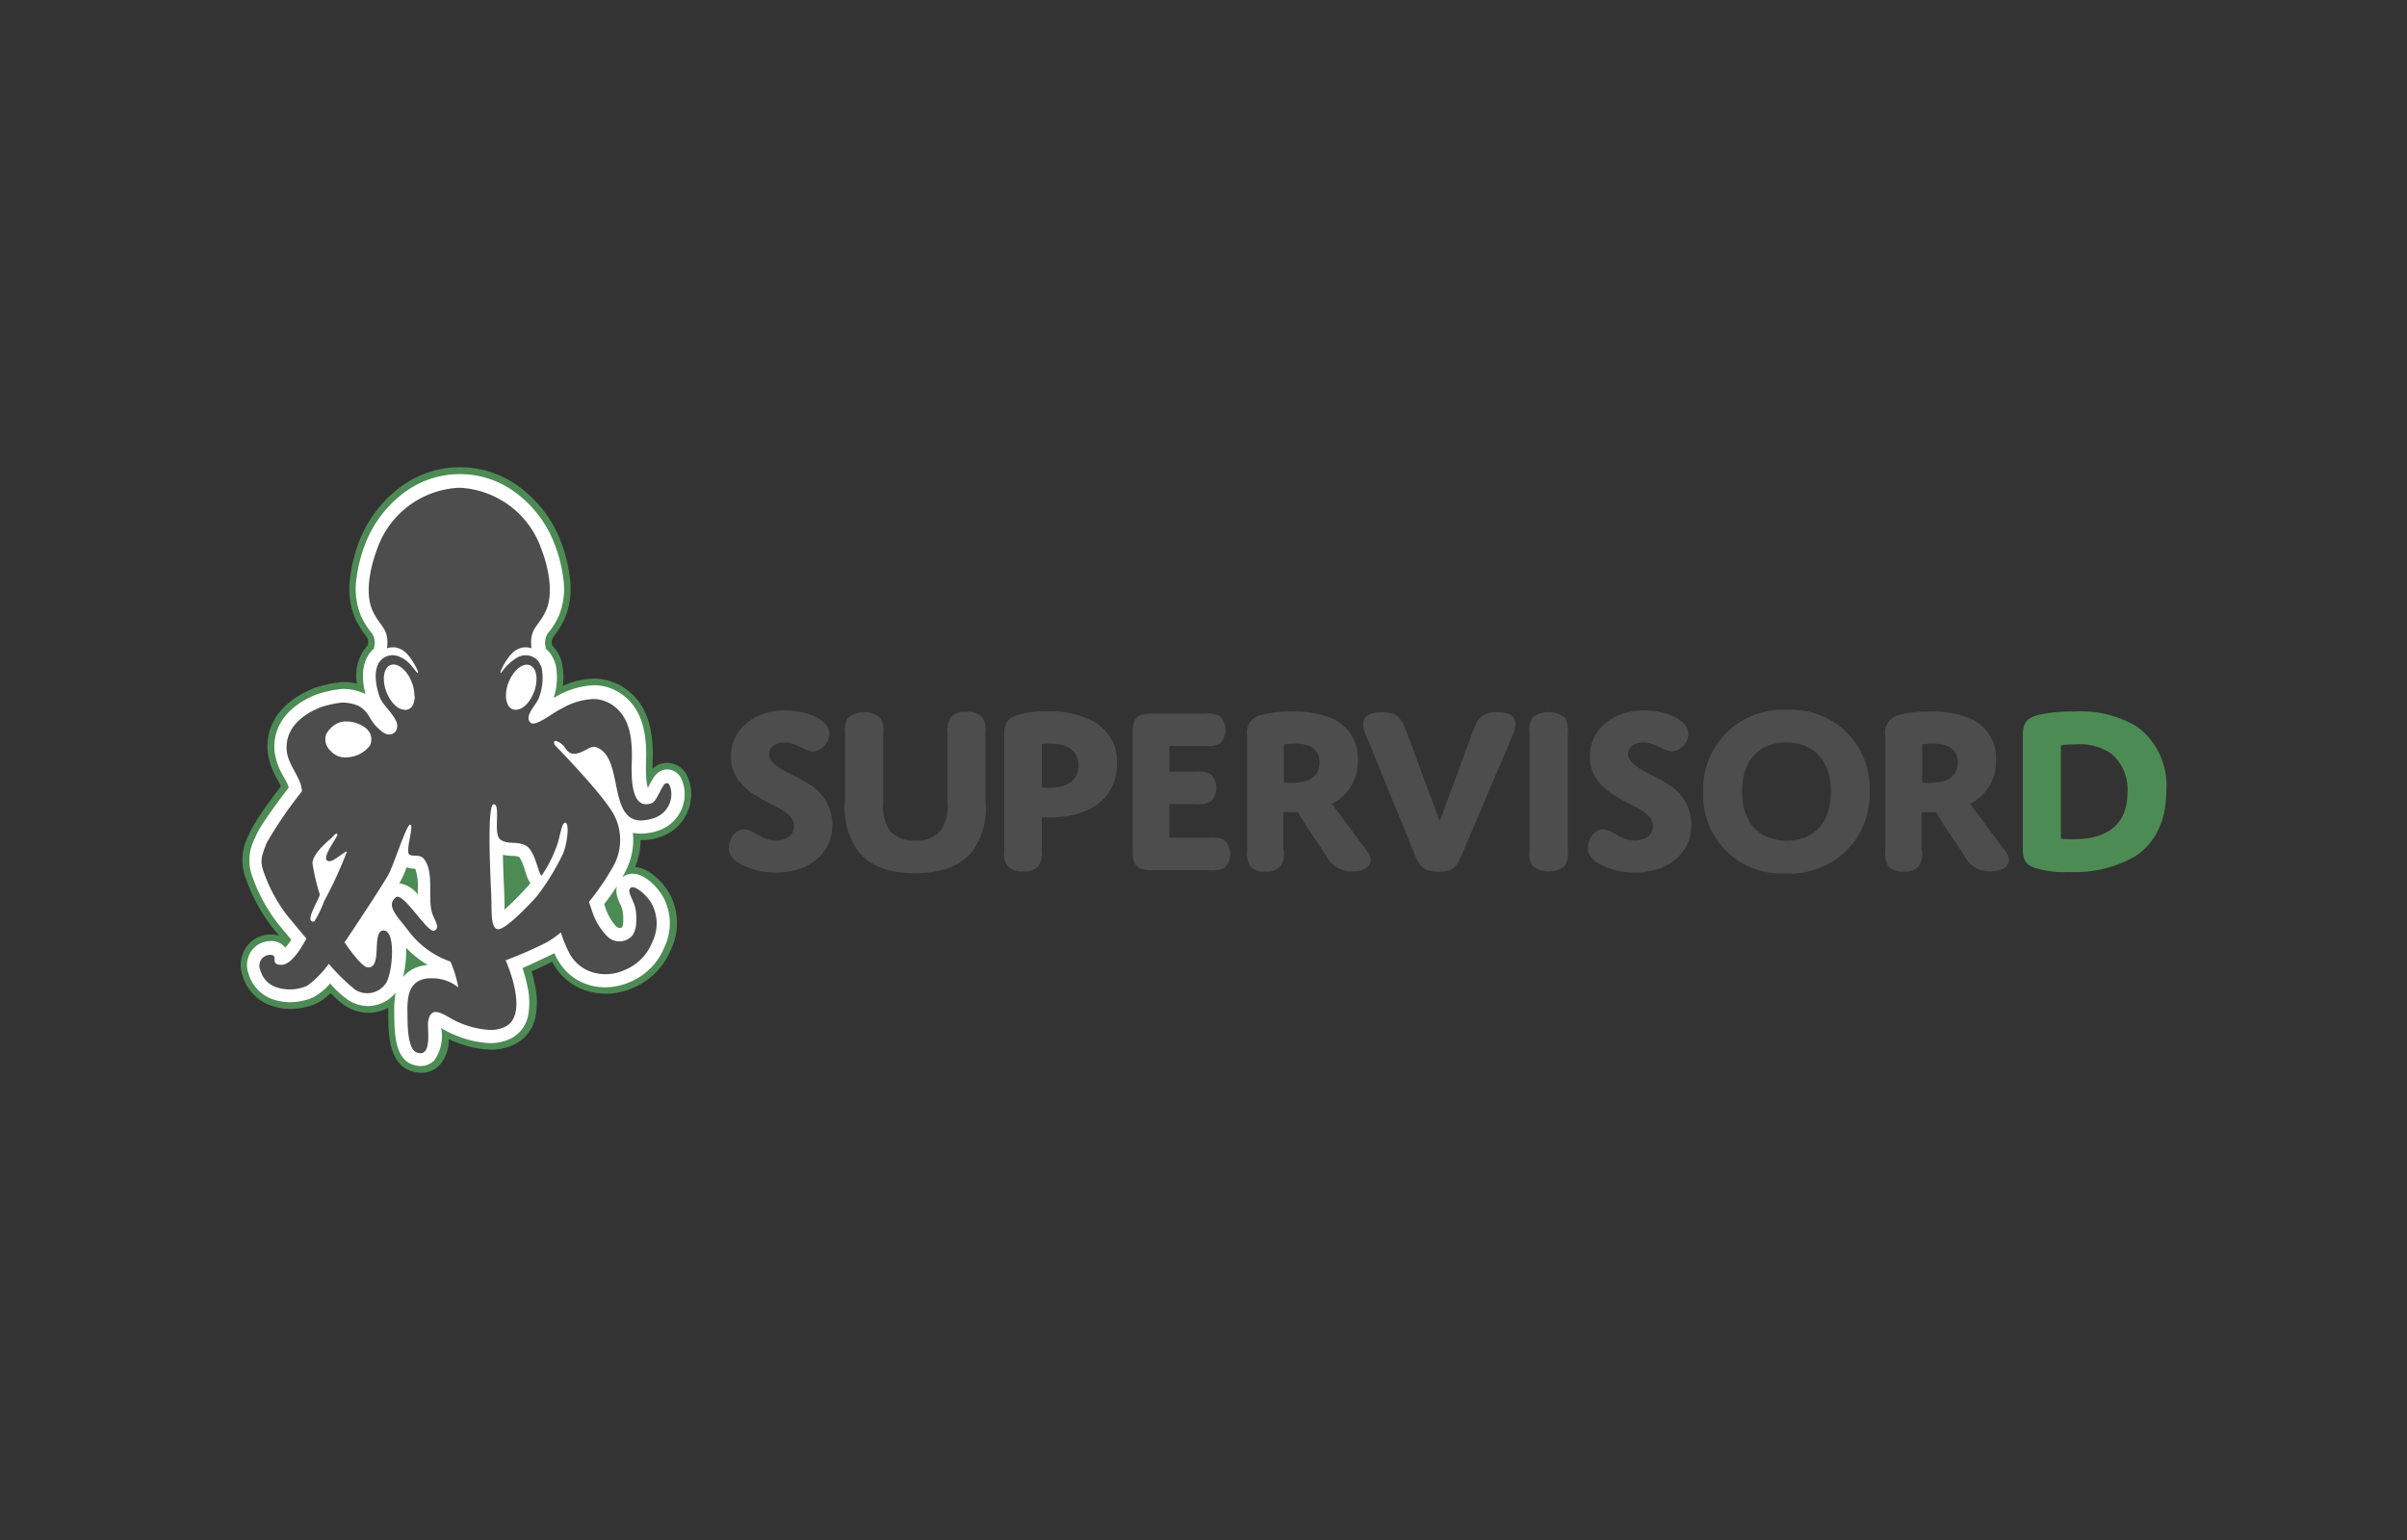 <svg xmlns="http://www.w3.org/2000/svg" width="200" height="128">
	<rect width="100%" height="100%" fill="#333333" stroke="none"/>
	<path d="M67.175 65.153a3.878 3.878 0 0 1 1.986 3.387c0 2.56-2.133 3.987-4.693 3.987a6.325 6.325 0 0 1-2.733-.6c-.64-.32-1.174-.747-1.174-1.454 0-.666.48-1.533 1.267-1.533s1.427.92 2.653.92c.88 0 1.494-.467 1.494-1.187 0-.786-.72-1.226-1.614-1.693-1.533-.787-3.626-1.733-3.626-4.107 0-2.333 2.013-3.826 4.506-3.826 1.774 0 3.667.76 3.667 1.946a1.494 1.494 0 0 1-1.333 1.467c-.72 0-1.374-.747-2.4-.747-.787 0-1.267.427-1.267.96.027 1.08 1.84 1.547 3.267 2.48z" fill="#4d4d4d"/>
	<path d="M78.148 69.047a3.593 3.593 0 0 0 .587-2.334v-5.8a2 2 0 0 1 .24-1.266 1.518 1.518 0 0 1 1.333-.467 1.534 1.534 0 0 1 1.333.467 2 2 0 0 1 .24 1.266v5.64a6.123 6.123 0 0 1-1.146 4.294c-.867 1-2.28 1.733-4.694 1.733-2.44 0-3.8-.747-4.653-1.733a6 6 0 0 1-1.173-4.307v-5.613a2.006 2.006 0 0 1 .24-1.267 2.175 2.175 0 0 1 2.693 0 2.006 2.006 0 0 1 .24 1.267v5.8a3.566 3.566 0 0 0 .56 2.333 2.606 2.606 0 0 0 2.12.8 2.542 2.542 0 0 0 2.08-.813zm9.12-1.107c-.387 0-.707-.027-.707-.027v2.774a2 2 0 0 1-.24 1.253 1.5 1.5 0 0 1-1.306.48 1.555 1.555 0 0 1-1.334-.48 1.982 1.982 0 0 1-.24-1.253V61.18c0-.68 0-1.347 1.027-1.733a8.065 8.065 0 0 1 2.532-.32 7.616 7.616 0 0 1 4 .92 3.758 3.758 0 0 1 1.813 3.4c.015 3.066-2.465 4.493-5.545 4.493zm-.707-2.493a4.03 4.03 0 0 0 .6.04c1.267 0 2.453-.467 2.453-1.854 0-1.266-.96-1.826-2.333-1.826-.36 0-.72.04-.72.04zm10.6-1.307h2.2a2.2 2.2 0 0 1 1.227.2 1.609 1.609 0 0 1 0 2.293 2.2 2.2 0 0 1-1.227.2h-2.2v2.8h3.36a2.2 2.2 0 0 1 1.227.2 1.61 1.61 0 0 1 0 2.294 2.2 2.2 0 0 1-1.227.2h-4.907c-1.093 0-1.493-.427-1.493-1.494V60.807c0-1.094.4-1.494 1.493-1.494h4.507a2.2 2.2 0 0 1 1.227.2 1.61 1.61 0 0 1 0 2.294 2.2 2.2 0 0 1-1.227.2h-2.96z" fill="#4d4d4d"/>
	<path d="M106.681 70.7a2.2 2.2 0 0 1-.24 1.253 1.459 1.459 0 0 1-1.293.48 1.475 1.475 0 0 1-1.294-.48 2.083 2.083 0 0 1-.226-1.253v-9.507a1.5 1.5 0 0 1 1.186-1.773 9.181 9.181 0 0 1 2.534-.28 8.132 8.132 0 0 1 3.386.6 3.579 3.579 0 0 1 2.094 3.44 3.89 3.89 0 0 1-2.16 3.627l2.973 4c.56.746.24 1.613-1.293 1.613a2.293 2.293 0 0 1-2.174-1.333l-1.613-2.414a15.428 15.428 0 0 1-.707-1.173h-1.213v3.2zm0-5.653s.267.026.56.026c1.613 0 2.4-.56 2.4-1.693 0-1.213-.907-1.573-2.08-1.573a6.044 6.044 0 0 0-.88.066v3.174z" fill="#4d4d4d"/>
	<path d="M122.4 60.74c.346-.92.64-1.547 2.013-1.547 1.027 0 1.507.347 1.507.987a2.834 2.834 0 0 1-.24.947l-4.147 9.746c-.44 1.067-.747 1.587-1.987 1.587-1.373 0-1.653-.6-2.053-1.573l-3.96-9.72a2.305 2.305 0 0 1-.267-.947c0-.707.547-1.027 1.547-1.027 1.267 0 1.627.507 2.04 1.574l2.773 7.493zm7.867 9.96a2.006 2.006 0 0 1-.24 1.267 2.178 2.178 0 0 1-2.693 0 2.006 2.006 0 0 1-.24-1.267v-9.787a2 2 0 0 1 .24-1.266 2.175 2.175 0 0 1 2.693 0 2 2 0 0 1 .24 1.266z" fill="#4d4d4d"/>
	<path d="M138.547 65.153a3.877 3.877 0 0 1 1.987 3.387c0 2.56-2.133 3.987-4.693 3.987a6.329 6.329 0 0 1-2.734-.6c-.64-.32-1.173-.747-1.173-1.454 0-.666.48-1.533 1.267-1.533s1.426.92 2.653.92c.88 0 1.493-.467 1.493-1.187 0-.786-.72-1.226-1.613-1.693-1.533-.787-3.627-1.733-3.627-4.107 0-2.333 2.014-3.826 4.507-3.826 1.773 0 3.666.76 3.666 1.946a1.493 1.493 0 0 1-1.333 1.467c-.72 0-1.373-.747-2.4-.747-.786 0-1.266.427-1.266.96.026 1.08 1.84 1.547 3.266 2.48z" fill="#4d4d4d"/>
	<path d="M148.467 59.007a6.484 6.484 0 0 1 6.88 6.76 6.562 6.562 0 0 1-6.947 6.826 6.485 6.485 0 0 1-6.88-6.76 6.577 6.577 0 0 1 6.947-6.826zm-.013 10.866c2.253 0 3.68-1.493 3.68-4.066 0-2.6-1.454-4.094-3.707-4.094s-3.68 1.494-3.68 4.067c0 2.613 1.453 4.093 3.707 4.093z" fill="#4d4d4d"/>
	<path d="M159.707 70.7a2.2 2.2 0 0 1-.24 1.253 1.459 1.459 0 0 1-1.293.48 1.475 1.475 0 0 1-1.294-.48 2.083 2.083 0 0 1-.226-1.253v-9.507a1.5 1.5 0 0 1 1.186-1.773 9.181 9.181 0 0 1 2.534-.28 8.132 8.132 0 0 1 3.386.6 3.579 3.579 0 0 1 2.094 3.44 3.89 3.89 0 0 1-2.16 3.627l2.973 4c.56.746.24 1.613-1.293 1.613a2.293 2.293 0 0 1-2.174-1.333l-1.613-2.414a15.428 15.428 0 0 1-.707-1.173h-1.213v3.2zm0-5.653s.267.026.56.026c1.613 0 2.4-.56 2.4-1.693 0-1.213-.907-1.573-2.08-1.573a6.044 6.044 0 0 0-.88.066z" fill="#4d4d4d"/>
	<path d="M177.427 71.167a10.091 10.091 0 0 1-5.6 1.306 7.526 7.526 0 0 1-2.88-.386c-.76-.32-.867-.8-.867-1.574v-9.36c0-.986.227-1.493 1.467-1.773a13.11 13.11 0 0 1 2.8-.24 9.009 9.009 0 0 1 5.213 1.253 6.038 6.038 0 0 1 2.44 5.32c0 2.894-1.2 4.547-2.573 5.454zm-6.187-1.454s.467.04 1.027.04c1.386 0 4.506-.24 4.506-3.88a3.9 3.9 0 0 0-1.306-3.2 4.608 4.608 0 0 0-3-.8 7.6 7.6 0 0 0-1.227.08z" fill="#4d8b55"/>
	<path d="M55.108 69.473a3.74 3.74 0 0 0 2.254-4.186 3.23 3.23 0 0 0-.307-.88 1.837 1.837 0 0 0-1.613-1 1.769 1.769 0 0 0-1.227.48c0-.24.013-.48.013-.68v-.014c0-.173.014-.333.014-.453-.014-1.733-.254-3.92-2.054-5.333a4.545 4.545 0 0 0-2.866-1 6.4 6.4 0 0 0-2.56.6 4.983 4.983 0 0 0-.062-1.827v-.04c0-.013-.013-.04-.013-.053s-.014-.04-.014-.054v-.013c-.013-.053-.026-.093-.04-.147a1.689 1.689 0 0 0-.12-.306c-.013-.014-.013-.027-.026-.04a3.216 3.216 0 0 0-.614-.894c-.053-.466-.053-.466.254-.893a7.033 7.033 0 0 0 .786-1.307 6.429 6.429 0 0 0 .427-3.479 12.343 12.343 0 0 0-.747-2.96 10.127 10.127 0 0 0-3.173-4.32 8.268 8.268 0 0 0-10.4 0 10.3 10.3 0 0 0-3.173 4.32 12.546 12.546 0 0 0-.747 2.96 6.447 6.447 0 0 0 .427 3.479 8.684 8.684 0 0 0 .787 1.307c.306.413.306.427.253.88a3.749 3.749 0 0 0-.907 3.2 5.434 5.434 0 0 0-1.16-.133 9.922 9.922 0 0 0-2.4.506c-2.506 1-3.88 2.734-3.88 4.867 0 .16.014.333.027.48a6.219 6.219 0 0 0 .84 2.32c.08.147.173.333.253.493-2.253 2.96-2.546 3.747-2.666 4.04a4.347 4.347 0 0 0-.24 3.654 14.521 14.521 0 0 0 2.146 3.973c.107.133.307.373.614.76a2.09 2.09 0 0 0-.654-.107h-.013a2.454 2.454 0 0 0-2.053 1.04 2.622 2.622 0 0 0-.307 2.413 3.724 3.724 0 0 0 2.4 2.467 4.762 4.762 0 0 0 1.573.267 5.3 5.3 0 0 0 2.174-.467 4.409 4.409 0 0 0 1.16-.853 7.226 7.226 0 0 0 1.28 1.106 3.632 3.632 0 0 0 1.866.534 3.513 3.513 0 0 0 1.64-.414v.627c.014 1.48.027 3.96 1.853 4.613a2.556 2.556 0 0 0 .88.16 2.1 2.1 0 0 0 1.547-.653 3.138 3.138 0 0 0 .747-2.147 1.782 1.782 0 0 0 .173.08 8.8 8.8 0 0 0 3.32.8 4.374 4.374 0 0 0 1.933-.426 3.229 3.229 0 0 0 1.814-2.48 6.618 6.618 0 0 0-.08-2.48 9.851 9.851 0 0 0-.28-1.12c.466-.2.906-.414 1.346-.627l.014-.013c.12-.054.226-.107.346-.16.067.12.12.2.16.266a4.812 4.812 0 0 0 2.774 2.16 5.232 5.232 0 0 0 1.52.227 5.578 5.578 0 0 0 2.293-.493 5.854 5.854 0 0 0 3.133-3.174 5.114 5.114 0 0 0 .04-4.319c-.346-.827-1.586-2.414-3.013-2.547a6.374 6.374 0 0 0 .453-2.24 4.415 4.415 0 0 0 1.875-.347z" fill="#4d8b55"/>
	<path d="M54.922 68.953a3.18 3.18 0 0 0 1.906-3.56 2.575 2.575 0 0 0-.253-.733 1.262 1.262 0 0 0-1.12-.707c-.84 0-1.213.734-1.52 1.334-.027.053-.067.133-.107.2a3.828 3.828 0 0 1-.12-.68 13.32 13.32 0 0 1-.026-1.614c0-.173.013-.32.013-.44-.013-1.613-.227-3.626-1.84-4.906a4.014 4.014 0 0 0-2.52-.894 6.845 6.845 0 0 0-3.135.947c-.014 0-.014.013-.027.013-.053.027-.107.067-.16.094a.013.013 0 0 0-.013.013 5.484 5.484 0 0 0 .186-2.707c0-.013-.013-.04-.013-.053 0-.013-.013-.04-.013-.053l-.014-.027-.04-.12a2.794 2.794 0 0 0-.093-.253c-.013-.014-.013-.027-.027-.04a2.368 2.368 0 0 0-.653-.867v-.16a1.373 1.373 0 0 1 .347-1.293 6.877 6.877 0 0 0 .733-1.213 5.9 5.9 0 0 0 .387-3.187 12.1 12.1 0 0 0-.72-2.827 9.544 9.544 0 0 0-3-4.093 7.746 7.746 0 0 0-9.734 0 9.648 9.648 0 0 0-3 4.093 12.055 12.055 0 0 0-.72 2.827 5.908 5.908 0 0 0 .386 3.187 6.872 6.872 0 0 0 .734 1.213 1.386 1.386 0 0 1 .354 1.293.665.665 0 0 0-.013.16c-.907.76-1.16 2.147-.72 3.773h-.013a4.508 4.508 0 0 0-1.88-.413 9.258 9.258 0 0 0-2.187.467c-2.24.893-3.493 2.44-3.493 4.346 0 .147.013.294.026.44a5.628 5.628 0 0 0 .78 2.107 5.791 5.791 0 0 1 .4.827c-2.373 3.093-2.693 3.893-2.787 4.16a3.9 3.9 0 0 0-.24 3.266 13.986 13.986 0 0 0 2.069 3.827c.187.24.747.906 1.16 1.4a4.567 4.567 0 0 1-.493.666 1.458 1.458 0 0 0-1.147-.546h-.053a1.955 1.955 0 0 0-1.614.813 2.06 2.06 0 0 0-.24 1.907 3.181 3.181 0 0 0 2.054 2.133 4.367 4.367 0 0 0 1.391.227 4.806 4.806 0 0 0 1.947-.414 5.012 5.012 0 0 0 1.387-1.146A7.909 7.909 0 0 0 29 83.166a3.1 3.1 0 0 0 1.573.454 2.994 2.994 0 0 0 2.307-1.12 8.06 8.06 0 0 0-.12 1.706v.174c.013 1.733.147 3.613 1.493 4.093a2.2 2.2 0 0 0 .693.133 1.58 1.58 0 0 0 1.147-.48 3.527 3.527 0 0 0 .573-2.64v-.04a.768.768 0 0 1 .107.067 7.944 7.944 0 0 0 .827.427 8.458 8.458 0 0 0 3.106.76 3.855 3.855 0 0 0 1.694-.36 2.728 2.728 0 0 0 1.506-2.08 6.019 6.019 0 0 0-.08-2.267 11.851 11.851 0 0 0-.413-1.533c.613-.254 1.213-.547 1.8-.827.213-.107.44-.2.653-.307.067-.026.12-.066.2-.106a3.02 3.02 0 0 0 .36.693 4.339 4.339 0 0 0 2.494 1.947 4.542 4.542 0 0 0 1.36.2 5.174 5.174 0 0 0 2.066-.44 5.262 5.262 0 0 0 2.854-2.88 4.6 4.6 0 0 0 .04-3.907c-.32-.773-1.52-2.213-2.68-2.213a1.384 1.384 0 0 0-.854.293c.134-.226.24-.44.32-.6a5.663 5.663 0 0 0 .56-3.093 2.926 2.926 0 0 0 .667.067 4.467 4.467 0 0 0 1.669-.334zm-20.414 3.254a4.615 4.615 0 0 1 .2 1.813v.32a2.377 2.377 0 0 0-1.533-.92 1.2 1.2 0 0 1 .08-.133 8.658 8.658 0 0 0 .533-1.2 2.344 2.344 0 0 0 .72.12zm9.227 1.586a23.159 23.159 0 0 1-1.813 1.814v-.427c0-.2 0-.4-.014-.587 0-.16-.013-.426-.026-.76a90.702 90.702 0 0 1-.094-2.786 4.238 4.238 0 0 0 .76.093 1.66 1.66 0 0 1 .6.093 4.708 4.708 0 0 1 .494 1.187c.066.213.133.4.2.573a1.815 1.815 0 0 0 .226.4 2.732 2.732 0 0 1-.333.4zm-10.24 7.413a9.909 9.909 0 0 0 .213-1.28 10.223 10.223 0 0 0 .04-1.146 8.587 8.587 0 0 0 1.787 1.426 3.289 3.289 0 0 0-1.135.294 2.581 2.581 0 0 0-.905.706zm18.267-5.346c.08.907-.04 1.16-.067 1.2a.373.373 0 0 1-.173.08.611.611 0 0 1-.334-.147 4.325 4.325 0 0 1-.813-1.346l-.173-.494c.386-.506.746-1.013 1.053-1.48a1.591 1.591 0 0 0 0 .707 3.511 3.511 0 0 0 .267.747 2.39 2.39 0 0 1 .24.733z" fill="#fff"/>
	<path d="M42.922 58.993a2.222 2.222 0 0 0 .28-.066h.013a.638.638 0 0 0 .133-.067 2.059 2.059 0 0 0 .667-.653c.027-.027.04-.067.067-.094a.1.1 0 0 0 .026-.053c.027-.04.04-.067.067-.107 0-.013.013-.013.013-.026v-.014l.08-.16c0-.013.014-.013.014-.026.026-.067.053-.12.08-.187a2.072 2.072 0 0 0 .12-.373.049.049 0 0 1 .013-.04.593.593 0 0 0 .027-.147c0-.027.013-.04.013-.067a.378.378 0 0 0 .013-.12.249.249 0 0 1 .014-.093c0-.027.013-.053.013-.093v-.334c0-.04-.013-.08-.013-.12v-.026c-.014-.04-.014-.094-.027-.134v-.013l-.04-.133a.862.862 0 0 0-.453-.547c-.014 0-.014-.013-.027-.013a.746.746 0 0 0-.24-.04c-.547 0-1.173.6-1.52 1.48a2.975 2.975 0 0 0-.213 1.08v.12a1.653 1.653 0 0 0 .106.52 1.4 1.4 0 0 0 .054.133c0 .013.013.013.013.027s.04.066.053.093.014.027.027.027a.158.158 0 0 0 .067.066c.013.014.013.027.026.027.027.027.054.04.067.053l.027.027a.376.376 0 0 0 .106.053.372.372 0 0 0 .12.027.378.378 0 0 0 .12.013.211.211 0 0 0 .094 0zM28.829 70.78c-.147-.067-1.04.8-1.454.8a.291.291 0 0 1-.24-.107c-.306-.386 1.027-2.026.894-2.146s-.294.133-.44.28S26 70.873 25.962 71.74a17.491 17.491 0 0 0 .613 2.613c-.04.334-1.146 2.067-.653 2.227.027.013.067.067.213-.013a10.1 10.1 0 0 0 .814-1.694 34.725 34.725 0 0 0 1.88-4.093zm26.919-5.147a2.078 2.078 0 0 1-1.226 2.294 3.6 3.6 0 0 1-1.254.266c-2.626 0-1.56-4.733-3.373-5.906a1.02 1.02 0 0 0-.56-.214c-.387 0-.92.52-1.547.574s-.76-.467-1-.694a1.389 1.389 0 0 0-.613-.373c-.187 0-.173.16-.053.373 0 0 4.36 4.44 5.013 6.014a4.5 4.5 0 0 1-.107 3.906 20.748 20.748 0 0 1-2.093 3.094l.373 1.08a5.192 5.192 0 0 0 1.24 1.866 1.426 1.426 0 0 0 1.787.04c.547-.4.587-1.266.507-2.173s-.814-1.64-.454-1.973 1.534.746 1.84 1.466a3.472 3.472 0 0 1-.04 3.053 4.129 4.129 0 0 1-2.306 2.307 3.765 3.765 0 0 1-2.627.187 3.255 3.255 0 0 1-1.907-1.52 10.6 10.6 0 0 1-.746-1.8 8.651 8.651 0 0 1-1.174.826 35.587 35.587 0 0 1-3.413 1.494s2.053 4.52-.067 5.533a2.768 2.768 0 0 1-1.226.253 7.338 7.338 0 0 1-2.68-.666c-.627-.267-1.334-.827-1.84-.827-.294 0-.52.2-.627.773-.093.534.32 2.654-.64 2.654a1.06 1.06 0 0 1-.32-.067c-.8-.293-.747-2.573-.76-3.253-.013-.987-.013-2.227 1-2.72a2.24 2.24 0 0 1 .987-.187 3.413 3.413 0 0 1 2.24.76 9.509 9.509 0 0 0-.654-2.147 7.436 7.436 0 0 1-3.36-2.386c-1-1.347-2.066-2.24-1.173-2.96.6-.493 2.627 3.013 3.187 2.773s-.027-.906-.2-1.546c-.36-1.32.226-3.347-.68-4.44-.32-.387-.894-.147-1.187-.334-.36-.24.4-2.426.08-2.493s-1.373 3.387-1.853 4.213c-.68 1.174-3.067 4.773-3.613 5.573 0 0 1.346 2.014 1.906 2.08 1.307.134.28-3.093 1.347-3.066s.72 3.653.173 4.4a1.867 1.867 0 0 1-2.546.52 16.591 16.591 0 0 1-2.187-2.147 8.362 8.362 0 0 1-1.787 1.813 3.55 3.55 0 0 1-2.52.147 2.045 2.045 0 0 1-1.386-1.453.892.892 0 0 1 .84-1.254c.746.014-.12.827.906.827.934.013 1.894-1.827 2.08-2.187 0 0-1.333-1.586-1.626-1.959a12.747 12.747 0 0 1-1.894-3.507c-.346-.96-.24-1.307.227-2.493a34.723 34.723 0 0 1 2.92-4.267c.027-1.027-1.133-2.16-1.253-3.347a2.44 2.44 0 0 1-.014-.32c0-1.68 1.334-2.733 2.84-3.333a8.823 8.823 0 0 1 1.787-.387 3.587 3.587 0 0 1 1.347.28c.853.467.866 1.067 1.466 1.694.24.24.667.68 1.054.68A.653.653 0 0 0 33 60.38c.08-.707-1.133-1.68-1.4-2.333-.027-.067-.053-.12-.08-.2a1.031 1.031 0 0 1-.067-.214c-.293-.933-.44-2.293.347-2.893a1.36 1.36 0 0 1 1.466-.12c.76.307 1.267 1.2 1.4 1.293.32.254-.546-1.56-1.28-1.906a1.432 1.432 0 0 0-1.226-.12c.187-1.68-.547-1.734-1.187-3.093-.693-1.48-.186-3.707.36-5.147a7.586 7.586 0 0 1 6.827-5.107 7.571 7.571 0 0 1 6.826 5.107c.56 1.44 1.054 3.667.36 5.147-.64 1.359-1.373 1.413-1.186 3.093a1.434 1.434 0 0 0-1.227.12c-.733.346-1.6 2.16-1.28 1.906a4.094 4.094 0 0 1 1.387-1.293 1.386 1.386 0 0 1 1.466.12 1.206 1.206 0 0 1 .4.533.014.014 0 0 0 .014.014c.026.053.04.106.066.16a.391.391 0 0 1 .027.106c0 .014.013.04.013.054a4.543 4.543 0 0 1-.28 2.466c-.2.52-1.293 1.534-.613 2.027a.281.281 0 0 0 .16.04c.493 0 1.533-.773 1.8-.92.053-.04.12-.067.173-.107s.094-.053.134-.08c.013-.013.026-.013.053-.026a.819.819 0 0 1 .187-.094 5.753 5.753 0 0 1 2.613-.813 2.887 2.887 0 0 1 1.84.653c1.227.974 1.413 2.6 1.413 4.054 0 .853-.293 4.04 1.187 4.04a1.315 1.315 0 0 0 .467-.094c.453-.16.866-1.653 1.2-1.653.202-.04.295.12.388.533zm-8.96 5.307c.334-.787.547-2.467.2-2.56h-.026c-.32 0-.44 1.32-.72 1.987a10.881 10.881 0 0 1-1.227 2.4H45c-.24 0-.52-2.027-1.28-2.467-.787-.44-1.547-.053-2.16-.533s.08-2.894-.534-2.92-.24 6.626-.2 7.786-.066 2.534.547 2.6h.027c.64 0 2.493-1.946 3.16-2.68a19.433 19.433 0 0 0 2.228-3.613zm-12.36-13.16v-.12a2.919 2.919 0 0 0-.213-.947c-.333-.88-.973-1.48-1.52-1.48a.774.774 0 0 0-.24.04c-.586.227-.733 1.227-.346 2.24.013.027.013.04.026.067a3.221 3.221 0 0 0 .48.813c.027.04.067.067.094.107l.013.013a.631.631 0 0 0 .093.094l.013.013.08.08c.014 0 .014.013.027.013.027.027.053.04.08.067s.013.013.027.013.053.04.08.054a.049.049 0 0 0 .04.013c.026.013.04.027.066.04a.051.051 0 0 0 .04.013c.027.014.04.014.067.027s.027.013.053.013.04.014.054.014.04.013.066.013a.049.049 0 0 1 .04.013c.04 0 .067.014.107.014a.774.774 0 0 0 .24-.04c.027-.014.067-.027.093-.04s.014-.014.027-.014.053-.04.08-.053l.013-.013a.36.36 0 0 1 .08-.067c0-.013.014-.013.014-.027s.04-.04.053-.066a.013.013 0 0 1 .013-.014c.014-.026.04-.066.054-.093s.013-.027.013-.04a.2.2 0 0 0 .027-.08c0-.013.013-.027.013-.04a.324.324 0 0 0 .027-.107c0-.013.013-.026.013-.053s.013-.053.013-.08.014-.04.014-.053c0-.04.013-.08.013-.12v-.147a.1.1 0 0 1-.027-.08zm-3.693 4.2a1.213 1.213 0 0 0 .027-.987.4.4 0 0 0-.053-.106c-.027-.04-.04-.067-.067-.107-.027-.027-.053-.067-.08-.093l-.013-.014a.507.507 0 0 1-.08-.093l-.027-.027a.358.358 0 0 0-.08-.066c-.013-.014-.027-.027-.04-.027s-.053-.04-.08-.053a.346.346 0 0 1-.067-.04c-.026-.014-.04-.027-.066-.04-.054-.027-.094-.054-.147-.08a2.685 2.685 0 0 0-1.173-.28 1.621 1.621 0 0 0-.974.28 2.119 2.119 0 0 0-.706.773 1.273 1.273 0 0 0 .346 1.373 1.585 1.585 0 0 0 1.267.56 2.583 2.583 0 0 0 2.013-.973z" fill="#4d4d4d"/>
</svg>

